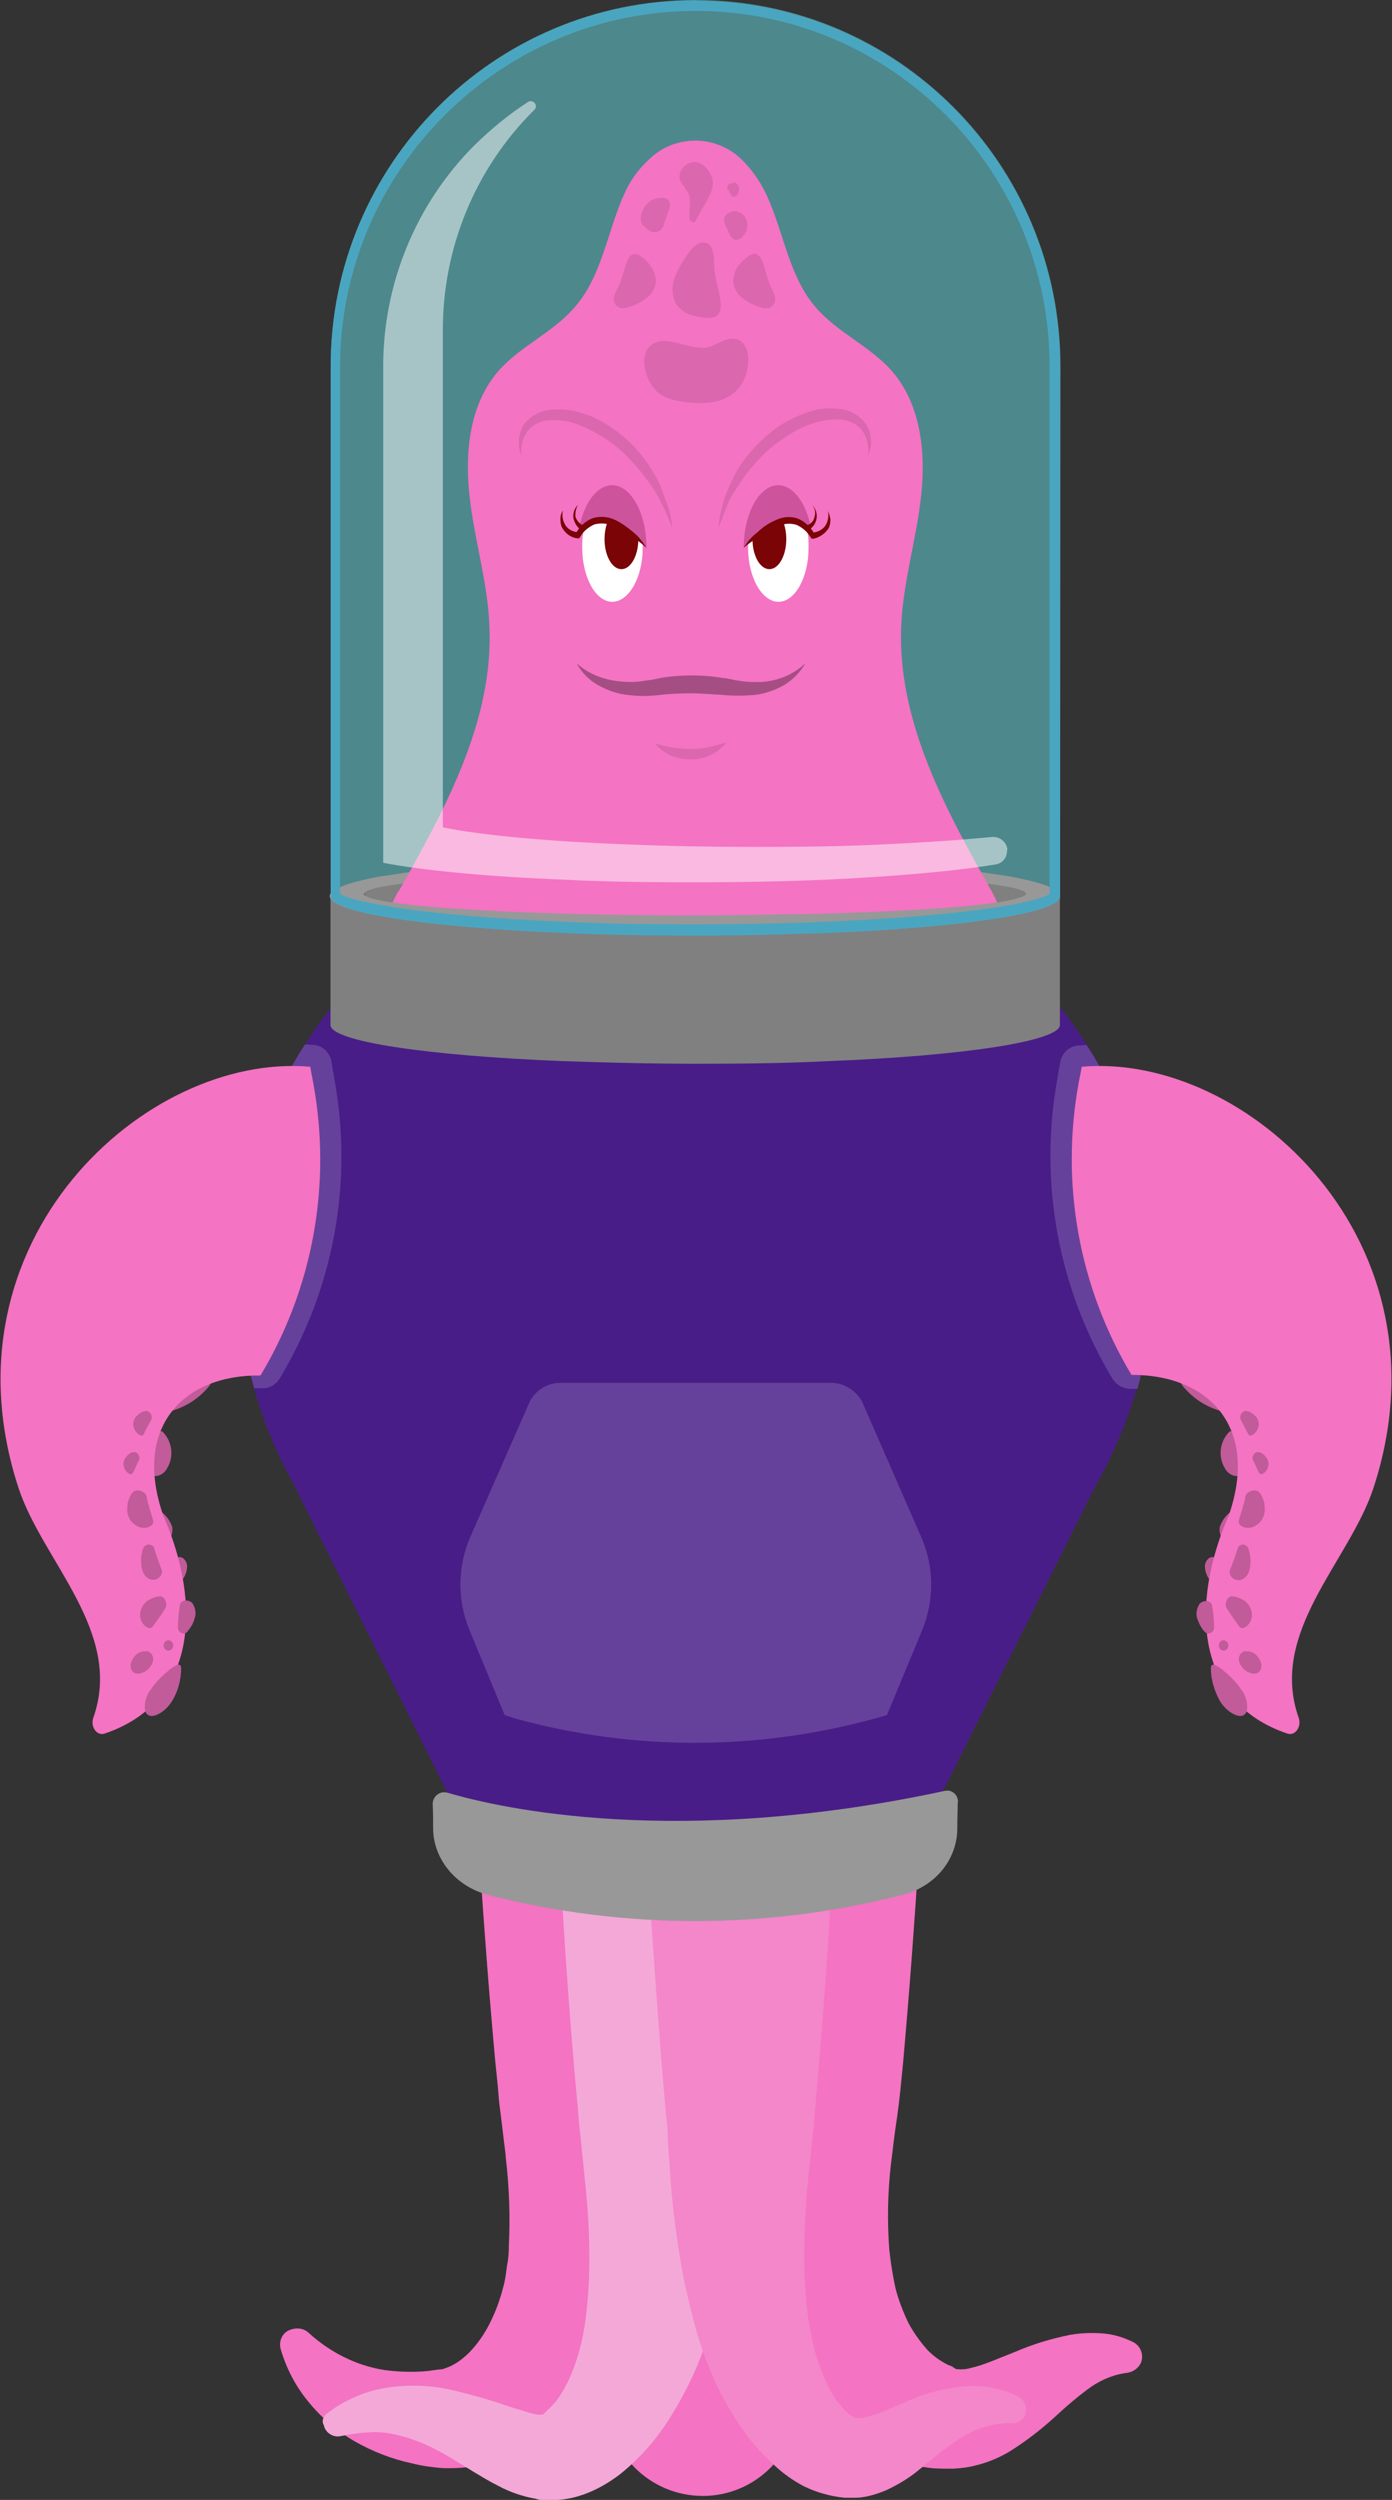 <?xml version="1.0" encoding="utf-8"?>
<!-- Generator: Adobe Illustrator 26.0.0, SVG Export Plug-In . SVG Version: 6.00 Build 0)  -->
<svg version="1.1" id="Layer_1" xmlns="http://www.w3.org/2000/svg" xmlns:xlink="http://www.w3.org/1999/xlink" x="0px" y="0px"
	 viewBox="0 0 700 1256.6" style="enable-background:new 0 0 700 1256.6;" xml:space="preserve">
<rect x="0" y="0" width="700" height="1256.6" fill="#333333" stroke="none"/>
<style type="text/css">
	.st0{fill:#F473C2;}
	.st1{fill:#F4A8D7;}
	.st2{fill:#F486CA;}
	.st3{fill:none;stroke:#66419B;stroke-width:1.017;stroke-linecap:round;stroke-linejoin:round;}
	.st4{fill:#491D87;}
	.st5{fill:#989898;}
	.st6{fill:#66419B;}
	.st7{fill:#C15B9A;}
	.st8{fill:#68DFE7;fill-opacity:0.5;}
	.st9{fill:#808080;}
	.st10{fill:#FFFFFF;}
	.st11{fill:#7A0406;}
	.st12{fill:#CD539D;}
	.st13{fill:#DB67AE;}
	.st14{fill:#A54E83;}
	.st15{fill:#FFFFFF;fill-opacity:0.5;}
	.st16{fill:#4AA6C0;}
</style>
<g>
	<g transform="translate(-29 -112)">
		<g>
			<g>
				<g>
					<g>
						<g>
							<g>
								<path class="st0" d="M382.5,1366.6c-26.8,0-48.4-21.6-48.4-48.6c0,0,0,0,0-0.2v-261.4h96.7V1318
									C430.7,1344.7,409.1,1366.6,382.5,1366.6z"/>
								<path class="st0" d="M184.1,1284.5c10.7,9.8,24,16.6,38.2,18.8c6.5,0.9,13.1,1.1,19.6,0.7c3.3-0.2,6.3-0.9,9.6-1.1
									c2-0.7,3.9-1.3,5.7-2.4c7.2-3.9,14.6-12.7,19.4-23.4c2.6-5.5,4.4-11.2,5.9-17.1c0.7-3.1,1.1-6.3,1.5-9.4
									c0.7-3.3,0.9-6.8,0.9-10.1c0.7-14.4,0.2-28.9-1.5-43.3c-0.2-3.7-0.9-7.7-1.3-11.6l-1.5-12.2c-0.7-4.8-0.9-8.7-1.3-13.1
									l-1.3-12.7c-3.1-34.1-5.7-68-7.9-102.2c-1.7-30.2,21.2-56.2,51.3-58.2c30.1-2,56.1,21.2,58,51.4v6.8
									c-2.2,33.5-4.8,66.9-7.9,100.6l-1.3,12.5c-0.2,3.9-0.9,8.5-0.9,12.2l-0.9,13.1l-0.9,13.8c-1.3,19.5-4.8,38.9-10,57.8
									c-1.5,4.8-3.1,9.8-4.8,14.7c-1.7,4.8-3.9,9.8-6.1,14.7c-4.8,10.1-10.7,19.3-17.7,28c-7,9-15.3,16.8-24.7,23.4
									c-10,7.2-21.4,12.5-33.4,14.9c-6.3,1.3-12.7,1.7-19.2,1.5c-5.2-0.4-10.5-1.1-15.5-2.4c-10.3-2.2-20.1-6.1-29-11.2
									c-8.9-5.2-16.8-12-23.3-20.1c-6.3-7.7-10.9-16.6-13.7-26.3c-1.1-4.4,1.3-8.7,5.7-9.8l0,0
									C179.1,1281.9,182,1282.6,184.1,1284.5z"/>
								<path class="st0" d="M596.8,1304.6c-7,0.7-13.5,3.3-19.2,7.2c-6.1,4.4-12,9.4-17.7,14.7c-7.2,6.6-14.8,12.5-23.1,17.7
									c-5.5,3.3-11.3,5.7-17.7,7.2c-3.5,0.9-7.2,1.3-10.9,1.5c-3.3,0-6.8,0-10-0.2c-12.7-1.3-25.1-5.7-35.8-12.5
									c-10-6.3-19-14-26.6-22.8c-7.6-8.3-14-17.7-19.2-27.8c-5-9.6-8.9-19.7-12.2-30.2c-5.9-19.3-9.6-38.9-10.9-59.1
									c-0.9-9.4-1.5-18.8-1.7-27.8l-0.2-5.7l-0.7-6.3l-1.3-12.7c-3.1-34.1-5.7-68.5-7.9-102.6c-1.7-30.2,21.2-56.2,51.3-58.2
									c30.1-2,56.1,21.2,58,51.4v6.8c-2.2,34.8-4.8,69.3-7.9,104.1l-1.3,13.1l-0.7,6.3l-0.9,7c-1.3,8.3-2.2,16.2-3.1,23.6
									c-1.7,14.4-2,29.1-0.9,43.5c0.7,6.4,1.7,12.9,3.1,19.3c1.5,5.9,3.7,11.6,6.3,17.1c2.6,5,5.9,9.6,9.6,13.8
									c3.1,3.3,6.8,5.9,10.9,7.9c0.9,0.2,2,0.7,2.6,1.3c0.7,0.4,1.1,0.7,1.7,0.7c2.4,0.2,4.8,0,7-0.7c6.1-1.3,13.3-4.6,21.8-7.9
									c8.9-3.9,18.5-6.8,28.1-8.7c5.2-0.9,10.7-1.1,16.1-0.7c5.5,0.4,10.7,2,15.5,4.4c3.9,2,5.5,6.8,3.7,10.7
									c-1.3,2.4-3.7,4.2-6.3,4.6L596.8,1304.6z"/>
								<path class="st1" d="M194.2,1324.6c4.1-3.1,8.5-5.7,13.3-7.7c4.8-2.2,10-3.7,15.3-4.6c10.5-1.7,21.4-1.5,31.9,0.7
									c9.6,2.2,19,4.8,28.1,7.9c4.1,1.5,8.5,2.6,11.8,3.7c3.3,1.1,6.8,1.5,7.6,0.9c2.2-2,4.4-4.2,6.3-6.3c3.7-5,6.5-10.3,8.7-16.2
									c5.2-13.1,7-27.3,7.9-43.5c0.7-16.4,0-32.8-1.7-49c-0.9-8.5-1.7-17.1-2.6-25.8c-0.7-4.8-0.9-9.4-1.3-14l-1.3-13.8
									c-3.1-36.1-5.7-72.4-7.6-108.9c-1.5-27.6,19.6-51.2,47.1-52.7c27.5-1.5,51.1,19.7,52.6,47.3v5.7
									c-2.2,35.9-4.8,71.8-7.6,107.6l-1.3,13.3c-0.2,4.6-0.9,9.2-0.9,13.1c-0.7,9.2-1.3,18.6-1.7,28.2
									c-1.5,19.9-4.6,39.6-9.2,59.1c-4.6,21-12.9,41.1-24.7,59.3c-6.5,10.1-14.6,19.2-24,26.7c-5.7,4.4-11.8,7.9-18.5,10.3
									c-3.7,1.3-7.6,2.2-11.6,2.6c-2,0.2-4.1,0.4-6.1,0.2c-2.2,0.2-4.4,0-6.3-0.7c-6.5-1.1-12.9-3.3-18.5-6.3
									c-4.8-2.4-8.7-4.8-12.7-7.2c-7.6-4.6-14.6-9.2-21.6-12.5c-6.8-3.3-14-5.7-21.6-7c-3.9-0.6-7.6-0.6-11.6-0.2
									c-3.9,0.2-7.9,0.9-11.8,1.7h-0.2c-3.7,0.9-7.6-1.5-8.5-5.2v-0.2C190.5,1329.1,191.6,1326.1,194.2,1324.6
									C194,1324.8,194,1324.8,194.2,1324.6z"/>
								<path class="st2" d="M537.8,1330c-7.2,0-14.2,1.5-20.5,4.6c-6.5,3.5-12.7,7.7-18.3,12.5c-3.1,2.4-6.3,5.2-10.3,8.3
									c-4.4,3.3-8.9,5.9-14,8.3c-3.1,1.3-6.3,2.4-9.6,3.1c-2,0.4-3.9,0.7-5.7,0.7h-5.7c-7-0.7-14-2.6-20.3-5.7
									c-5.5-2.8-10.7-6.6-15.1-10.7c-4.1-3.7-8.1-7.9-11.6-12.2c-6.5-8.3-12-17.1-16.6-26.5c-2.2-4.6-4.1-9.2-6.1-14
									c-0.9-2.4-1.7-4.8-2.4-7l-2.2-7c-2.6-9.4-4.8-18.6-6.8-28c-3.3-18.2-5.7-36.3-6.8-54.7l-0.9-13.3c-0.2-4.6-0.2-7.9-0.9-12.5
									l-2.2-25.6c-2.6-34.1-5.2-67.8-7-101.5c-1.1-25.8,18.8-47.5,44.5-48.6c25.1-1.1,46.5,17.9,48.4,43.1v5.5
									c-1.7,34.3-4.1,68.5-7,102.8l-2.2,25.6c-0.2,4.4-0.9,9.2-1.3,13.1l-1.3,12.3c-1.7,15.8-2.6,31.5-2.4,47
									c0,7.7,0.7,15.3,1.3,22.5l0.7,5.5c0.2,1.7,0.7,3.3,0.9,5.2c0.7,3.3,1.3,7,2.2,10.3c1.7,6.3,4.1,12.7,7,18.6
									c2.2,4.8,5.5,9,9.2,12.7c1.1,1.1,2.4,2,3.7,2.6l0.7,0.2c0.2,0.2,0.4,0.2,0.7,0.2c0.9,0.2,1.5,0.2,2.4,0
									c3.1-0.7,6.1-1.5,9.2-2.6l11.6-4.8c8.9-4.4,18.5-7,28.1-8.3c10.3-1.3,20.5,0.4,29.7,4.8c3.5,1.7,5,5.9,3.5,9.6
									c0,0,0,0,0,0.2c-1.3,2.4-3.7,3.9-6.5,3.9L537.8,1330z"/>
								<path class="st3" d="M155.3,705c146,28,296.1,28,442.1,0"/>
								<path class="st4" d="M608.5,752.1c-0.2-37.2-9.6-73.7-27.7-106.3c-0.7-1.3-1.5-2.4-2.2-3.7c-11.3-18.8-25.3-36.1-41.5-50.8
									c-89.9-81.2-226.3-81.2-316.2,0c-14.8,13.3-27.9,28.9-38.6,45.9c-0.9,1.5-2.2,3.3-3.1,4.8c-30.1,50.5-38.2,111.1-22.5,167.8
									c4.6,16.4,11.1,32.2,19.2,46.8l81.4,163.2c78.6,26.3,163.6,26.3,242.2,0l79.9-159.9c7.6-13.3,14-27.6,18.8-42.2
									C605.3,796.3,608.5,774.4,608.5,752.1z"/>
								<path class="st5" d="M510.4,1030.1v0.9c0,15.5-10.9,29.3-27.7,33.5c-68.3,17.5-139.9,17.5-208.2,0
									c-16.8-4.4-27.9-18.6-27.7-34.1c0-3.9,0-7.7-0.2-11.2c-0.2-3.1,2-5.9,5.2-6.3c0.7,0,1.3,0,2.2,0.2
									c26.6,7.9,115.9,28,250.1-0.9c3.1-0.7,5.9,1.3,6.5,4.2c0.2,0.7,0.2,1.3,0,2C510.6,1022,510.4,1026.2,510.4,1030.1z"/>
								<path class="st6" d="M169.7,804.8c-2,3.3-5.5,5.3-9.2,5h-3.7c-15.7-56.7-7.6-117.5,22.5-168c0.9-1.5,2.2-3.3,3.1-4.8
									c1.3,0,2.6,0.2,3.9,0.2c4.8,0.2,8.7,3.9,9.4,8.7l1.5,8.8C206.6,706.6,196.8,759.7,169.7,804.8z"/>
								<path class="st6" d="M282.8,974.1l-17.7-42.7c-6.3-15.3-6.1-32.4,0.7-47.5l29.7-67.6c3.1-5.7,8.9-9.2,15.5-9.2h135.9
									c6.3,0,12.2,3.5,15.5,9.2L492,884c6.8,15.1,7,32.2,0.7,47.5L475,974.1c-60.9,17.9-125.5,18.6-186.6,1.8L282.8,974.1z"/>
								<path class="st6" d="M588.3,804.8c2,3.3,5.5,5.3,9.2,5.3h3.5c15.7-56.7,7.6-117.5-22.5-168c-0.9-1.5-2.2-3.3-3.1-4.8
									c-1.3,0-2.6,0.2-3.9,0.2c-4.8,0.2-8.7,3.9-9.4,8.8l-1.5,8.7C551.4,706.6,561.2,759.7,588.3,804.8z"/>
								<path class="st7" d="M650.4,822.5c-10.3-0.7-19.6-5.5-26.2-13.3c-2.2-2.6-2.6-6.1-1.3-9.2c2.2-4.4,7-3.7,10.9-2.4
									c9.8,3.7,17.2,12.3,19.4,22.5C653.1,821.2,651.7,822.3,650.4,822.5z"/>
								<path class="st7" d="M650.4,831.9c5,4.2,7.6,10.7,7,17.3c-0.4,2.4-2.4,4.2-4.8,4.6c-3.1,0.7-6.1-0.9-7.6-3.7
									c-3.7-5.9-2.6-13.8,2.4-18.6C648.5,831.3,649.6,831.3,650.4,831.9z"/>
								<path class="st7" d="M641.3,895.8c2.2,1.8,3.3,4.6,3.1,7.2c-0.2,1.8-1.3,3.9-3.1,4.4c-2.4,0.7-4.6-1.5-5.5-3.9
									c-0.7-1.5-0.9-3.1-0.9-4.6c0.2-1.5,1.1-3.1,2.4-3.9c1.5-0.7,3.5-0.2,4.4,1.3"/>
								<path class="st7" d="M652.6,875.2c1.1,3.1,1.3,6.3,0.7,9.4c-0.4,1.3-1.5,2.6-2.6,3.3c-4.8,2.6-9.2-3.3-8.3-8.3
									c1.1-3.5,3.5-6.6,6.8-8.5c0.7-0.4,1.7-0.4,2.4,0.4c0,0,0,0.2,0.2,0.2C651.5,873.3,652,874.4,652.6,875.2z"/>
								<path class="st0" d="M573,648.2c82.9-7.2,187.4,87.9,146.6,212c-12.2,36.8-52.8,72.2-37.5,115.3c1.5,4.4-1.7,9.2-5.7,7.9
									c-46.7-15.7-48.9-65.4-29.5-109.6c15.5-44.6-10.3-70.9-48.9-70.7c-26.4-44-35.8-96-26.6-146.6L573,648.2z"/>
								<path class="st7" d="M639.5,929.5c0.4,1.5-0.7,3.1-2.2,3.5c-0.9,0.2-1.7,0-2.4-0.7c-1.7-1.7-2.8-3.9-3.7-6.3
									c-1.1-2.6-0.4-5.7,1.1-7.9c2.2-2.2,6.1-1.5,6.3,1.3C639.1,922.5,639.5,926.2,639.5,929.5z"/>
								<path class="st7" d="M651.3,890.8c0.2-1.5,1.5-2.6,3.1-2.4c1.1,0.2,2,0.9,2.4,2c0.9,2.8,1.3,5.7,0.9,8.5
									c-0.2,3.1-1.7,6.3-4.6,7.2c-2.8,0.9-6.3-1.5-5.7-4.6C648.9,898,650,894.5,651.3,890.8z"/>
								<path class="st7" d="M655.2,864.7c0.2-3.1,5.2-4.8,7.2-2.4c1.7,2.2,2.6,5,2.6,7.9c0.2,3.5-1.5,7-4.6,8.7
									c-3.3,2.2-8.7,0.9-8.5-2.4C653.1,872.6,654.4,868.7,655.2,864.7z"/>
								<path class="st7" d="M659.2,846.1c-0.9-1.1,0.2-4.2,2.2-4.2c1.5,0,3.1,0.9,3.9,2.2c1.5,1.3,2,3.5,1.3,5.5
									c-0.7,2.4-3.3,4.4-4.4,2.8C661.1,850.3,660.3,848.3,659.2,846.1z"/>
								<path class="st7" d="M653.1,826c-0.9-1.8-0.2-3.7,1.5-4.6c0.2-0.2,0.7-0.2,0.9-0.2c1.7,0.2,3.3,1.1,4.6,2.4
									c1.7,1.5,2.4,4.2,1.5,6.3c-0.9,2.6-3.9,4.8-4.8,3.1C655.5,830.6,654.4,828.4,653.1,826z"/>
								<path class="st7" d="M646.1,920.7c-1.7-1.8-0.2-6.3,2.4-6.3c2.4,0.2,4.8,1.1,6.8,2.6c2.4,2,3.7,5,3.1,8.3
									c-0.7,3.7-4.6,6.3-6.1,4.4C650,926.4,648,923.8,646.1,920.7z"/>
								<path class="st7" d="M644.5,952c3.9,3.1,7.4,7,10,11.2c1.1,2.2,1.7,4.6,1.7,7c-0.2,7.9-9.4,3.9-13.7-3.1
									c-2.8-5-4.6-10.9-4.6-16.6c0-1.5,0.9-2.2,2.2-1.5C641.9,949.8,643.5,950.9,644.5,952z"/>
								<path class="st7" d="M656.5,942c2.6,0.2,5,2,6.1,4.6c1.1,1.7,0.9,3.9-0.2,5.5c-1.5,1.8-4.6,1.3-6.8-0.2
									c-1.3-0.9-2.4-2.2-3.1-3.7c-0.7-1.5-0.7-3.3,0.2-4.6c0.9-1.3,2.6-2.2,3.9-1.3"/>
								<path class="st7" d="M646.7,939.1c0,1.4-1.1,2.6-2.4,2.6s-2.4-1.2-2.4-2.6c0-1.5,1.1-2.6,2.4-2.6S646.7,937.7,646.7,939.1z"
									/>
								<path class="st8" d="M562.1,561.1H195.3V296c0-101.5,82-184,183.5-184c101.5,0,183.5,82.5,183.5,184L562.1,561.1z"/>
								<path class="st5" d="M444.9,544.3c-20.5-0.9-42.8-1.3-66.1-1.3c-23.3,0-45.6,0.7-66.1,1.3c-68.5,2.6-117.4,10.1-117.4,18.2
									c0,8.1,48.4,15.3,117.4,18.4c20.7,0.9,42.8,1.3,66.1,1.3c23.3,0,45.6-0.7,66.1-1.3c68.5-2.6,117.2-10.1,117.2-18.4
									C562.1,554.1,513.4,547.3,444.9,544.3z M438.6,571.6c-18.5,0.2-38.8,0.7-60,0.7c-21.2,0-41.2-0.2-60-0.7
									c-56.5-1.5-98-4.8-105.4-8.7c-0.7-0.2-1.3-0.9-1.3-1.3c0-4.6,44.1-8.5,106.5-10.3c18.5-0.2,38.8-0.7,60-0.7s41.2,0.2,60,0.7
									c62.2,1.5,106.3,5.5,106.3,10.3c0,0.2-0.2,0.9-1.3,1.3C536.8,566.8,495.3,570.1,438.6,571.6z"/>
								<path class="st9" d="M545,561.3c0,4.6-44.1,8.5-106.3,10.3c-18.5,0.2-38.8,0.7-60,0.7s-41.2-0.2-60-0.7
									c-62.2-1.5-106.5-5.5-106.5-10.3c0-4.8,44.1-8.5,106.5-10.3c18.5-0.2,38.8-0.7,60-0.7s41.2,0.2,60,0.7
									C500.8,552.8,545,556.7,545,561.3z"/>
								<path class="st0" d="M527.8,560.2c-23.3-41.3-47.6-85.8-45.6-133.4c0.9-22.1,7.6-43.5,10-65.4c2.4-21.9,0-45.9-14.6-62.8
									c-10.9-12.5-27.3-19.3-38.2-31.9c-13.7-15.7-16.1-37.6-24.9-56.7c-3.1-6.6-7.2-12.5-12.2-17.5c-13.1-13.1-34.3-13.1-47.3,0
									c-5.2,4.8-9.4,10.7-12.2,17.3c-8.5,18.8-11.1,41.1-24.9,56.7c-10.9,12.7-27.3,19.5-38.2,31.9c-14.6,16.8-17,40.7-14.6,62.8
									c2.4,22.1,9.2,43.5,10,65.4c2.2,47.7-22.3,92.1-45.6,133.4h-0.2c-8.5,14.9-6.3,23.4-6.3,23.4h311.2
									C533.9,583.6,535.9,575.1,527.8,560.2z"/>
								<path class="st10" d="M352.2,387.4c0,14.9-7,27.1-15.3,27.1c-8.3,0-15.1-12.2-15.1-27.1c0-2,0-3.9,0.2-5.7
									c1.5-12.3,7.6-21.2,14.8-21.2C345.2,360.3,352.2,372.3,352.2,387.4z"/>
								<path class="st11" d="M350,383c0,8.3-3.8,15.1-8.5,15.1c-4.7,0-8.5-6.8-8.5-15.1c0-8.3,3.8-15.1,8.5-15.1
									C346.2,367.9,350,374.7,350,383z"/>
								<path class="st12" d="M354.1,387.4c0,0-22.5-28.2-34.3-6.8c1.7-14,8.7-24.7,17-24.7C346.3,355.9,354.1,369.9,354.1,387.4z"
									/>
								<path class="st11" d="M354.1,387.4c-2.6-2.4-5.2-4.4-8.3-6.3c-2.8-2-5.7-3.5-8.7-4.8c-2.8-1.3-6.1-1.5-9.2-0.7
									c-2.8,1.3-5.5,3.3-7,6.1l-0.7,0.9h-0.9c-3.3-0.4-5.9-2.4-7.6-5.3c-0.7-1.3-0.9-2.8-0.9-4.4c0-1.5,0.4-3.1,1.3-4.2
									c-0.7,2.6,0,5.5,1.5,7.7c1.5,2,3.9,3.1,6.3,3.1l-1.3,0.7c1.7-3.5,4.6-6.1,8.3-7.7c3.7-1.1,7.6-0.9,11.1,0.7
									c3.3,1.5,6.3,3.7,9.2,6.1C350,381.5,352.2,384.3,354.1,387.4z"/>
								<path class="st11" d="M321.2,378.4c-2.2-1.5-3.5-3.9-3.9-6.3c-0.2-2.4,0.7-4.8,2.4-6.3c-1.1,1.7-1.5,3.9-1.3,6.1
									c0.7,1.8,2,3.3,3.7,4.2c0.7,0.2,1.3,1.3,0.9,1.8S321.8,379.1,321.2,378.4C321.4,378.9,321.2,378.9,321.2,378.4z"/>
								<path class="st13" d="M367,377.3c-1.7-4.6-3.7-9.2-6.1-13.8c-2.2-4.4-4.8-8.3-7.9-12.2c-2.8-3.7-6.1-7.2-9.4-10.7
									c-3.5-3.3-7.2-6.3-11.1-8.7c-3.9-2.6-8.1-4.6-12.4-6.3c-4.1-1.8-8.7-2.6-13.3-2.4c-4.4-0.2-8.7,1.5-11.8,4.6
									c-3.1,3.7-4.4,8.5-3.7,13.3c-2.2-5-1.7-10.7,0.9-15.3c3.3-4.6,8.3-7.4,14-7.9c5.2-0.4,10.7,0.2,15.7,1.8
									c5,1.5,9.6,3.9,14,6.8c8.7,5.7,15.9,13.3,21.2,22.3c2.8,4.4,4.8,9,6.3,14C365.5,367.3,366.6,372.1,367,377.3z"/>
								<path class="st10" d="M405.2,387.4c0,14.9,7,27.1,15.3,27.1c8.3,0,15.1-12.2,15.1-27.1c0-2,0-3.9-0.2-5.7
									c-1.5-12.3-7.6-21.2-14.8-21.2C412.2,360.3,405.2,372.3,405.2,387.4z"/>
								<path class="st11" d="M424.4,383c0,8.3-3.8,15.1-8.5,15.1c-4.7,0-8.5-6.8-8.5-15.1c0-8.3,3.8-15.1,8.5-15.1
									C420.6,367.9,424.4,374.7,424.4,383z"/>
								<path class="st12" d="M403,387.4c0,0,22.5-28.2,34.3-6.8c-1.7-14-8.7-24.7-17-24.7C410.9,355.9,403,369.9,403,387.4z"/>
								<path class="st11" d="M403,387.4c1.7-3.1,4.1-5.7,7-7.9c2.6-2.6,5.7-4.6,9.2-6.1c3.5-1.7,7.6-2,11.1-0.7
									c3.5,1.5,6.3,4.2,8.3,7.7l-1.3-0.7c2.4,0,4.8-1.1,6.5-3.1c1.5-2.2,2.2-5,1.5-7.7c0.7,1.3,1.1,2.8,1.3,4.2
									c0,1.5-0.2,3.1-0.9,4.4c-1.7,2.6-4.4,4.6-7.6,5.3h-0.9l-0.7-0.9c-1.5-2.6-4.1-4.8-7-6.1c-3.1-0.9-6.3-0.7-9.2,0.7
									c-3.1,1.3-6.1,2.8-8.7,4.8C408.7,383,405.6,385,403,387.4z"/>
								<path class="st11" d="M434.9,376c2-0.7,3.3-2.2,3.7-4.2c0.7-2.2,0.2-4.4-1.3-6.1c1.7,1.7,2.6,3.9,2.4,6.3
									c-0.2,2.6-1.7,5-3.9,6.3c-0.7,0.2-1.5,0.2-1.7-0.2C433.5,377.3,434,376.5,434.9,376C434.6,376.3,434.6,376,434.9,376z"/>
								<path class="st13" d="M390.3,377.3c0.4-5,1.5-10.1,3.1-14.9c1.7-4.8,3.9-9.6,6.3-14c5.5-8.8,12.7-16.4,21.2-22.3
									c4.4-2.8,8.9-5,14-6.8c5-1.8,10.5-2.4,15.7-1.8c5.7,0.4,10.7,3.3,14,7.9c2.8,4.6,3.3,10.3,0.9,15.3
									c0.7-4.8-0.7-9.6-3.7-13.3c-3.1-3.1-7.4-4.8-11.8-4.6c-4.6,0-9.2,0.9-13.3,2.4c-4.4,1.5-8.5,3.7-12.4,6.3
									c-3.9,2.6-7.9,5.5-11.1,8.7c-3.3,3.3-6.5,6.8-9.4,10.7c-2.6,3.9-5.5,7.9-7.9,12.2C393.8,368.2,392.1,372.8,390.3,377.3z"/>
								<path class="st14" d="M434,445.4c-2.6,4.6-6.5,8.5-11.1,11.2c-4.8,2.6-10,4.4-15.5,4.8c-5.5,0.4-10.7,0.4-16.1-0.2
									c-4.8-0.2-10-0.7-14.8-0.7c-4.8,0-10,0.2-14.8,0.7c-5.2,0.7-10.7,0.9-16.1,0.2c-5.5-0.4-10.7-2.2-15.5-4.8
									c-4.8-2.6-8.7-6.6-11.1-11.2c7.6,7,17.7,9.4,27.3,9.4c2.4,0,4.8-0.2,7.2-0.7c2.6-0.2,5-0.7,7.6-1.3
									c5.2-0.9,10.5-1.3,15.7-1.3c5.2,0,10.5,0.4,15.7,1.3c2.8,0.2,4.8,0.9,7.6,1.3c2.4,0.4,4.8,0.7,7.2,0.7
									C417.2,455.4,426.8,452.2,434,445.4z"/>
								<path class="st13" d="M358.1,485.6c3.1,0.9,6.1,1.7,9.2,2.2c3.1,0.4,6.1,0.7,9.2,0.7c2.8,0,5.9-0.2,8.7-0.9
									c3.1-0.7,6.1-1.5,9.2-2.4c-2.2,2.6-4.8,4.8-7.9,6.3c-3.1,1.5-6.5,2.2-10,2.2c-3.5,0-6.8-0.7-10-1.8
									C363.1,490.2,360.5,488.3,358.1,485.6z"/>
								<path class="st13" d="M387.5,285.7c4.8-2.2,10.7-5.7,14.8-1.5c4.8,4.6,3.3,15.7-0.9,21.7c-6.8,9.2-17.7,9.2-27.1,8.3
									c-4.6-0.7-9.2-1.3-13.1-3.9c-7.2-4.8-12.7-21-3.1-25.8C365.7,280.2,378.6,290.1,387.5,285.7z"/>
								<path class="st13" d="M340.2,255.5c-1.5,3.1-3.7,6.8-1.7,9.6c2,2.8,5.5,1.8,8.5,0.7c2.8-1.1,5.5-2.6,7.9-4.6
									c2.4-2,3.9-5,3.9-8.3c-0.2-3.3-1.7-6.3-3.9-8.8C343.7,231.7,344.1,248.1,340.2,255.5z"/>
								<path class="st13" d="M416.3,255.5c1.5,3.1,3.7,6.8,1.7,9.6s-5.5,1.8-8.5,0.7c-2.8-1.1-5.5-2.6-7.9-4.6
									c-2.4-2-3.7-5-3.9-8.3c0.2-3.3,1.5-6.3,3.9-8.8C413,231.7,412.8,248.1,416.3,255.5z"/>
								<path class="st13" d="M388.2,246.5c-0.2-4.6,0-10.7-3.9-12.3c-3.9-1.5-7.6,2.6-10,6.3c-2.4,3.5-4.6,7.2-6.1,11.4
									c-1.5,4.2-1.3,8.7,0.7,12.7c2.4,3.5,5.9,5.7,10,6.3C399.3,276.1,388.8,258.3,388.2,246.5z"/>
								<path class="st13" d="M399.9,218.1c-1.5-0.2-3.1,0.2-4.4,0.9c-1.3,0.7-2.4,2.2-2.4,3.7c0.2,1.1,0.4,2.2,0.9,3.1l2.4,4.8
									c0.7,1.5,2.4,2.4,4.1,1.7c0.2-0.2,0.7-0.2,0.9-0.4c1.7-1.3,3.1-3.5,3.3-5.7c0.7-3.7-2.2-7.9-5.5-7.7"/>
								<path class="st13" d="M398.2,204.1c-0.7,0-1.5,0-2.2,0.2c-0.7,0.2-1.1,1.1-1.3,1.8c0,0.7,0.2,0.9,0.7,1.5l1.3,2.4
									c0.4,0.9,1.3,1.1,2.2,0.7c0,0,0.2,0,0.2-0.2c0.9-0.7,1.5-1.8,1.5-3.1c0.2-1.8-0.9-3.5-2.6-3.9"/>
								<path class="st13" d="M352.4,225.1c1.1,1.3,2.4,2.4,3.9,3.3c1.7,0.7,3.9,0.2,5.2-1.1c0.9-1.1,1.5-2.4,1.7-3.7l2.4-6.6
									c0.9-2.6-0.2-5.5-2.8-5.5c-2.6-0.2-5.5,0.4-7.6,2.2c-3.7,3.1-5.5,9.4-2.4,12.3"/>
								<path class="st13" d="M371.1,203c1.3,2,2.6,3.9,3.9,5.7c1.7,3.3,0.7,7.2,0.7,11.4c0,0.9,0,1.7,0.2,2.4
									c0.4,0.7,1.1,1.1,1.7,1.3c0.9,0,1.5-0.9,1.7-1.8c1.7-3.3,3.7-6.3,5.5-9.8c1.3-2.2,2.2-4.6,2.6-7c0.7-4.4-3.3-10.7-7.9-11.6
									C374.9,192.5,369.2,197.5,371.1,203z"/>
								<path class="st9" d="M523.4,572.3l-144.7,4.4l-156.7-4.4l-26.8-9.6v64.5c0,8.3,48.9,15.5,117.4,18.2
									c20.7,0.7,42.8,1.3,66.1,1.3c23.3,0,45.6-0.2,66.1-1.3c68.5-2.6,117.2-10.1,117.2-18.2v-64.5L523.4,572.3z"/>
								<path class="st5" d="M534.1,552.1c1.3,1.8,2.2,3.9,3.3,5.7c4.8,0.9,7.6,2.2,7.6,3.3c0,0.2-0.2,0.9-1.3,1.3
									c-1.1,0.7-2.4,0.9-3.7,1.3c-12.7,3.7-51.3,6.3-101.7,7.7c-18.5,0.2-38.8,0.7-60,0.7s-41.2-0.2-60-0.7
									c-50.6-1.3-89.5-4.2-101.9-7.7c-1.1-0.2-2.2-0.7-3.3-1.3c-0.7-0.2-1.3-0.9-1.3-1.3c0-1.3,2.6-2.2,7.6-3.3
									c1.3-1.7,2.2-3.9,3.3-5.7c-17.9,3.1-27.9,6.8-27.9,10.3c0,3.1,6.8,6.1,18.5,8.5c20.3,4.2,55.4,7.9,98.8,9.6
									c20.7,0.9,42.8,1.3,66.1,1.3s45.6-0.7,66.1-1.3c42.8-1.8,77.9-5.3,98.4-9.6c12.2-2.8,18.8-5.5,18.8-8.5
									C562.1,558.9,551.8,555.2,534.1,552.1z"/>
								<path class="st15" d="M535.4,539.7c0,3.5-2.4,6.3-5.7,6.8c-19.6,3.3-50.4,6.1-86,7.7c-20.9,0.9-42.8,1.3-65.2,1.3
									s-44.3-0.2-65.2-1.3c-39.5-1.5-72.4-4.8-91.6-8.5V296.2c0-41.6,16.4-81.6,45.8-111.1c8.3-8.1,17.2-15.5,27.1-21.9
									c1.1-0.7,2.6-0.4,3.5,0.9c0.7,1.1,0.4,2.4-0.4,3.1l-0.2,0.2c-29.5,29.3-46,69.3-45.8,111.1v249.4c19.2,3.9,52.1,7,91.6,8.5
									c20.9,0.9,42.8,1.3,65.2,1.3c22,0,44.3-0.2,65.2-1.3c20.1-0.9,38.6-2.2,54.3-3.7c3.9-0.2,7.2,2.6,7.6,6.3
									C535.4,539.4,535.4,539.4,535.4,539.7z"/>
								<path class="st16" d="M378.8,117.5c98.4,0,178,80.1,178,178.5v265.3c-5.7,4.2-39.5,10.9-112.4,14
									c-21.6,0.9-43.6,1.3-66.1,1.3s-44.3-0.2-65.9-1.3c-72.9-3.1-106.5-10.1-112.4-14V296C200.3,197.8,280.4,117.5,378.8,117.5
									 M378.8,112.2c-101.5,0-183.5,82.5-183.5,184v266.4c0,8.3,48.4,15.5,117.4,18.4c20.7,0.9,42.8,1.3,66.1,1.3
									c23.3,0,45.6-0.7,66.1-1.3c68.5-2.8,117.2-10.1,117.2-18.4V296.4c0.2-101.5-81.8-184-183.1-184
									C379,112.2,378.8,112.2,378.8,112.2z"/>
								<path class="st7" d="M107.6,822.5c10.3-0.7,19.6-5.5,26.2-13.3c2.2-2.6,2.6-6.1,1.3-9.2c-2.2-4.4-7-3.7-10.9-2.4
									c-9.8,3.7-17.2,12.3-19.4,22.5C104.9,821.2,106.3,822.3,107.6,822.5z"/>
								<path class="st7" d="M107.6,831.9c-5,4.2-7.6,10.7-7,17.3c0.4,2.4,2.4,4.2,4.8,4.6c3.1,0.7,6.1-0.9,7.6-3.7
									c3.7-5.9,2.6-13.8-2.4-18.6C109.5,831.3,108.4,831.3,107.6,831.9z"/>
								<path class="st7" d="M116.7,895.8c-2.2,1.8-3.3,4.6-3.1,7.2c0.2,1.8,1.3,3.9,3.1,4.4c2.4,0.7,4.6-1.5,5.5-3.9
									c0.7-1.5,0.9-3.1,0.9-4.6c-0.2-1.5-1.1-3.1-2.4-3.9c-1.5-0.7-3.3-0.2-4.1,1.3"/>
								<path class="st7" d="M105.4,875.2c-1.1,3.1-1.3,6.3-0.7,9.4c0.4,1.3,1.5,2.6,2.6,3.3c4.8,2.6,9.2-3.3,8.3-8.3
									c-1.1-3.5-3.5-6.6-6.8-8.5c-0.7-0.4-1.7-0.4-2.2,0.4l-0.2,0.2C106.5,873.3,106,874.4,105.4,875.2z"/>
								<path class="st0" d="M185,648.2c-82.9-7.2-187.4,87.9-146.6,212c12.2,36.8,52.8,72.2,37.5,115.3c-1.5,4.4,1.7,9.2,5.7,7.9
									c46.7-15.7,48.9-65.4,29.5-109.6c-15.5-44.6,10.3-70.9,48.9-70.4c26.4-44,35.8-96,26.6-146.6L185,648.2z"/>
								<path class="st7" d="M118.5,929.5c-0.4,1.5,0.7,3.1,2.2,3.5c0.9,0.2,1.7,0,2.4-0.7c1.7-2,3.1-4.2,3.7-6.6
									c1.1-2.6,0.4-5.7-1.1-7.9c-2.2-2.2-6.1-1.5-6.3,1.3C118.9,922.5,118.5,926,118.5,929.5z"/>
								<path class="st7" d="M106.7,890.8c-0.2-1.5-1.5-2.6-3.3-2.4c-1.1,0.2-2,0.9-2.4,1.8c-0.9,2.8-1.3,5.7-0.9,8.5
									c0.2,3.1,1.7,6.3,4.6,7.2c2.8,0.9,6.3-1.5,5.7-4.6C109.1,898,107.8,894.5,106.7,890.8z"/>
								<path class="st7" d="M102.8,864.7c-0.2-3.1-5.2-4.8-7.2-2.4c-1.7,2.2-2.6,5-2.6,7.9c-0.2,3.5,1.5,7,4.6,8.7
									c3.3,2.2,8.7,0.9,8.5-2.4C104.9,872.6,103.6,868.7,102.8,864.7z"/>
								<path class="st7" d="M98.8,846.1c0.9-1.1-0.2-4.2-2.2-4.2c-1.5,0-3.1,0.9-3.9,2.2c-1.5,1.3-2,3.5-1.3,5.5
									c0.7,2.4,3.3,4.4,4.4,2.8C96.9,850.3,97.7,848.3,98.8,846.1z"/>
								<path class="st7" d="M104.9,826c0.9-1.8,0.2-3.7-1.5-4.6c-0.2-0.2-0.7-0.2-0.9-0.2c-1.7,0.2-3.3,1.1-4.6,2.4
									c-1.7,1.5-2.4,4.2-1.5,6.3c0.9,2.6,3.9,4.8,4.8,3.1C102.3,830.6,103.6,828.4,104.9,826z"/>
								<path class="st7" d="M111.9,920.7c1.7-1.8,0.2-6.3-2.4-6.3c-2.4,0.2-4.8,1.1-6.8,2.6c-2.4,2-3.7,5-3.1,8.3
									c0.7,3.7,4.6,6.3,6.1,4.4C108,926.4,110.2,923.8,111.9,920.7z"/>
								<path class="st7" d="M113.5,952c-3.9,3.1-7.4,7-10,11.2c-1.1,2.2-1.7,4.6-1.7,7c0.2,7.9,9.4,3.9,13.7-3.1
									c3.1-5,4.6-10.9,4.6-16.6c0-1.5-0.9-2.2-2.2-1.5C116.1,949.8,114.5,950.9,113.5,952z"/>
								<path class="st7" d="M101.5,942c-2.6,0.2-5,2-6.1,4.6c-1.1,1.7-0.9,3.9,0.2,5.5c1.5,1.8,4.6,1.3,6.8-0.2
									c1.3-0.9,2.4-2.2,3.1-3.7c0.7-1.5,0.7-3.3-0.2-4.6c-0.9-1.3-2.6-2.2-3.9-1.3"/>
								<path class="st7" d="M116.1,939.1c0,1.4-1.1,2.6-2.4,2.6s-2.4-1.2-2.4-2.6c0-1.5,1.1-2.6,2.4-2.6S116.1,937.7,116.1,939.1z"
									/>
							</g>
						</g>
					</g>
				</g>
			</g>
		</g>
	</g>
</g>
</svg>
